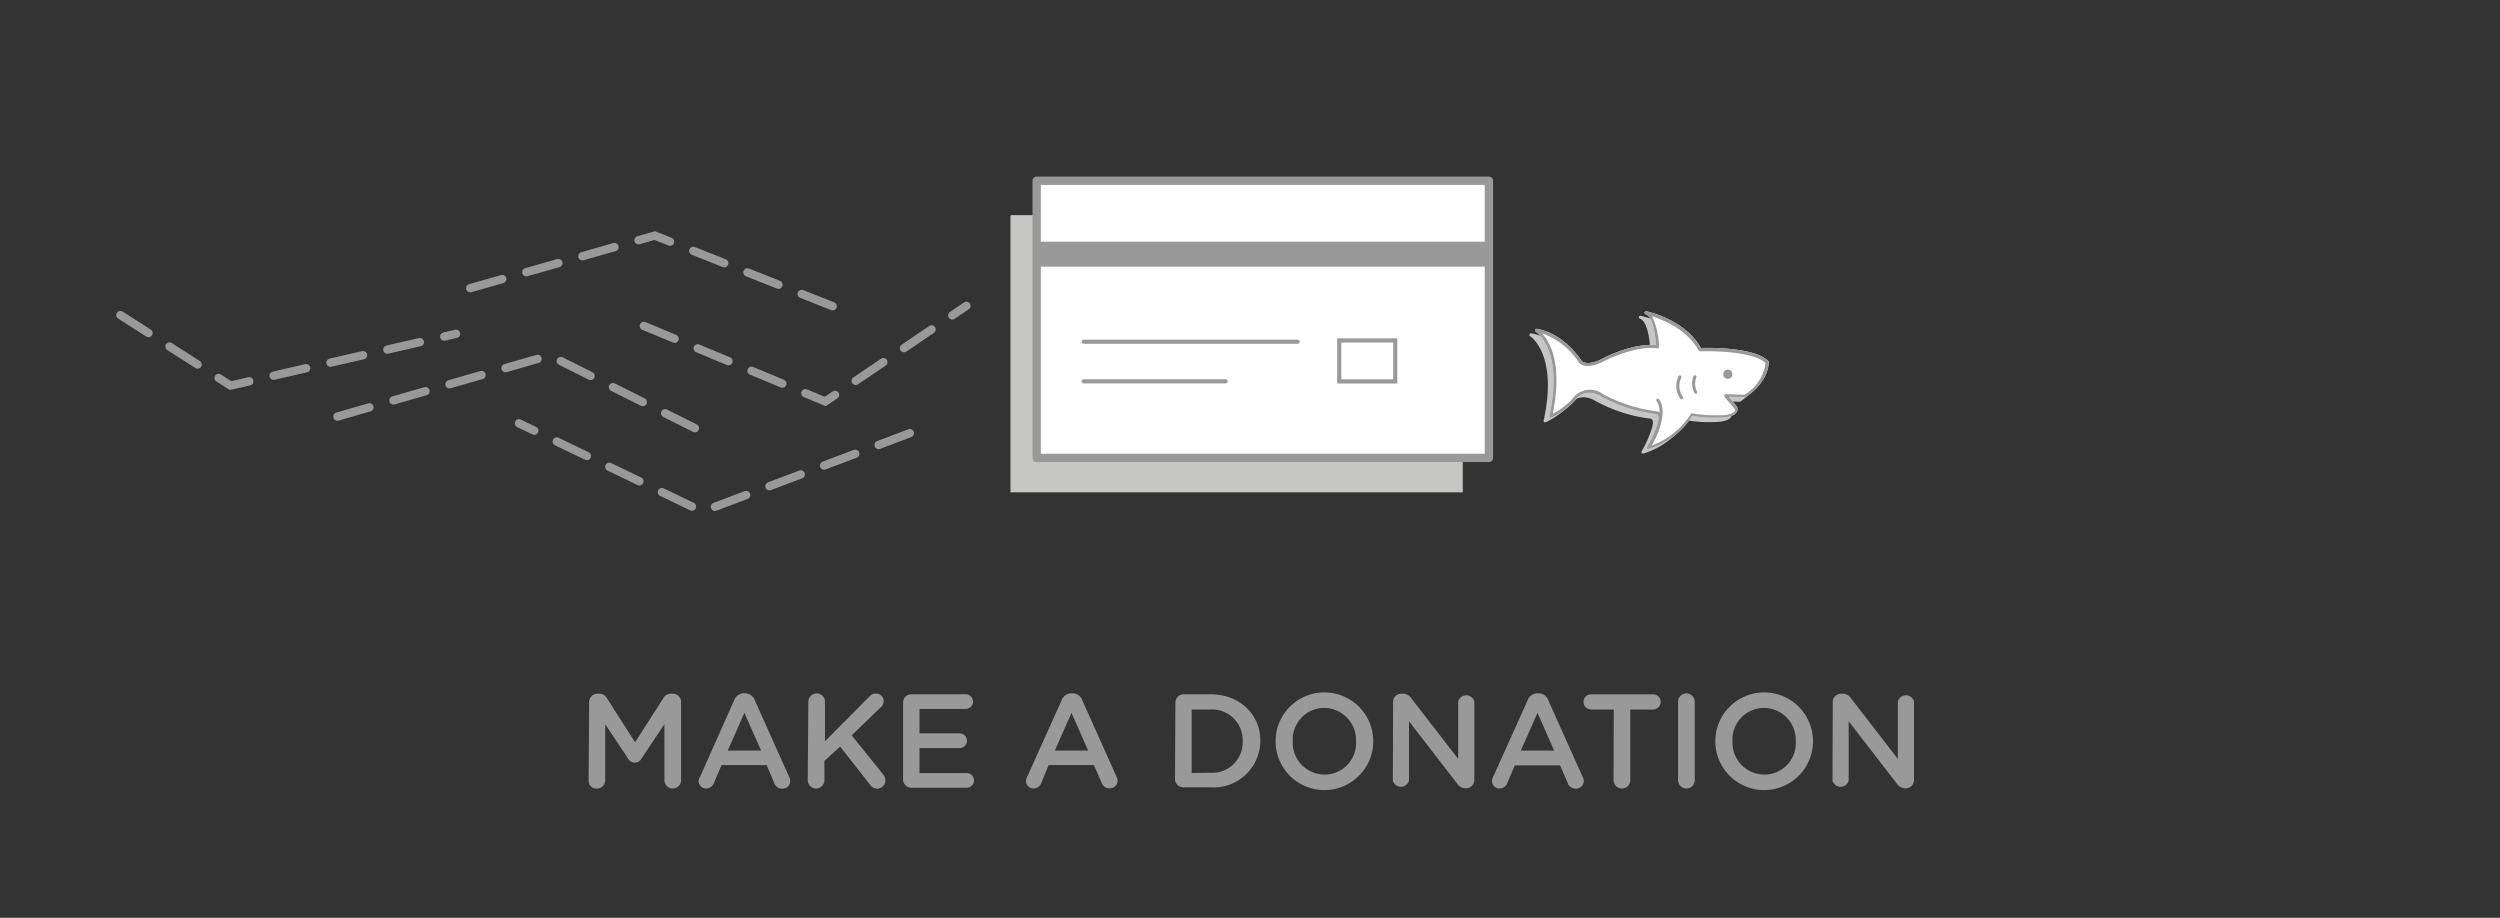 <svg id="Layer_1" data-name="Layer 1" xmlns="http://www.w3.org/2000/svg" viewBox="0 0 300 110.14"><rect x="0" y="0" width="300" height="110.14" fill="#333333" stroke="none"/><defs><style>.cls-1,.cls-4,.cls-5{fill:none;stroke-miterlimit:10;}.cls-1,.cls-3,.cls-4,.cls-5{stroke:#999;}.cls-1,.cls-3,.cls-5{stroke-linecap:round;}.cls-1{stroke-dasharray:4 3 0 0;}.cls-2{fill:#c6c6c5;}.cls-3,.cls-7{fill:#fff;}.cls-3{stroke-linejoin:round;}.cls-4{stroke-width:3px;}.cls-5{stroke-width:0.5px;}.cls-6{fill:#999;}</style></defs><title>donation</title><polyline class="cls-1" points="99.92 36.75 78.57 28.27 55.95 34.72"/><polyline class="cls-1" points="77.26 39.11 99.03 48.18 115.97 36.7"/><polyline class="cls-1" points="14.45 37.81 27.66 46.27 54.73 40.06"/><polyline class="cls-1" points="40.49 49.99 65.95 42.65 83.87 51.62"/><polyline class="cls-1" points="109.18 51.98 84.28 61.39 62.28 50.8"/><rect class="cls-2" x="121.26" y="25.82" width="54.27" height="33.26"/><rect class="cls-3" x="124.4" y="21.69" width="54.27" height="33.26"/><line class="cls-4" x1="124.4" y1="30.5" x2="178.74" y2="30.5"/><line class="cls-5" x1="130.05" y1="41.01" x2="155.71" y2="41.01"/><rect class="cls-5" x="160.71" y="40.85" width="6.72" height="4.92"/><line class="cls-5" x1="130.05" y1="45.76" x2="147.07" y2="45.76"/><path class="cls-6" d="M70.7,84.24a1,1,0,0,1,1-1h.21a1,1,0,0,1,.91.53l3.39,5.31,3.41-5.33a1,1,0,0,1,.9-.51h.21a1,1,0,0,1,1,1v9.38a1,1,0,0,1-1,1,1,1,0,0,1-1-1V86.9L77,91a.92.92,0,0,1-1.65,0l-2.72-4.08v6.71a1,1,0,0,1-1,1,.94.94,0,0,1-1-1Z"/><path class="cls-6" d="M84,93.24,88.11,84a1.25,1.25,0,0,1,1.18-.8h.1a1.23,1.23,0,0,1,1.17.8l4.16,9.28a.86.86,0,0,1,.11.42.92.92,0,0,1-.93.94,1,1,0,0,1-1-.69L92,91.81H86.59L85.65,94a1,1,0,0,1-.91.62.9.9,0,0,1-.91-.91A1,1,0,0,1,84,93.24Zm7.33-3.17-2-4.53-2,4.53Z"/><path class="cls-6" d="M97,84.21a1,1,0,0,1,2,0v4.74l5.31-5.35a1,1,0,0,1,.82-.37.9.9,0,0,1,.91.91,1,1,0,0,1-.35.74l-3.49,3.36,3.78,4.69a1.07,1.07,0,0,1,.27.71,1,1,0,0,1-1,1,1,1,0,0,1-.83-.46l-3.6-4.59L98.93,91.3v2.32a1,1,0,0,1-2,0Z"/><path class="cls-6" d="M108.37,93.53V84.31a1,1,0,0,1,1-1h6.51a.89.89,0,0,1,.88.88.88.88,0,0,1-.88.88h-5.54V88h4.82a.89.89,0,0,1,.88.9.88.88,0,0,1-.88.87h-4.82v3H116a.89.89,0,0,1,.88.88.88.88,0,0,1-.88.88h-6.59A1,1,0,0,1,108.37,93.53Z"/><path class="cls-6" d="M123.25,93.24,127.41,84a1.25,1.25,0,0,1,1.18-.8h.1a1.23,1.23,0,0,1,1.17.8L134,93.24a.86.86,0,0,1,.11.42.92.92,0,0,1-.93.94,1,1,0,0,1-1-.69l-.91-2.1h-5.44L124.94,94a1,1,0,0,1-.91.62.9.9,0,0,1-.91-.91A1,1,0,0,1,123.25,93.24Zm7.33-3.17-2-4.53-2,4.53Z"/><path class="cls-6" d="M141.05,84.31a1,1,0,0,1,1-1h3.19c3.52,0,6,2.42,6,5.57v0a5.61,5.61,0,0,1-6,5.6H142a1,1,0,0,1-1-1Zm4.18,8.42a3.65,3.65,0,0,0,3.89-3.78v0a3.68,3.68,0,0,0-3.89-3.81H143v7.62Z"/><path class="cls-6" d="M153.07,88.95v0a5.86,5.86,0,0,1,11.72,0v0a5.86,5.86,0,0,1-11.72,0Zm9.65,0v0a3.84,3.84,0,0,0-3.81-4,3.79,3.79,0,0,0-3.78,4v0a3.83,3.83,0,0,0,3.81,4A3.77,3.77,0,0,0,162.72,88.95Z"/><path class="cls-6" d="M167.17,84.24a1,1,0,0,1,1-1h.21a1.24,1.24,0,0,1,1,.58l5.6,7.25V84.19a1,1,0,0,1,1.94,0v9.41a1,1,0,0,1-1,1h-.08a1.24,1.24,0,0,1-1-.59l-5.76-7.46v7.11a1,1,0,0,1-1.94,0Z"/><path class="cls-6" d="M179.17,93.24,183.33,84a1.25,1.25,0,0,1,1.18-.8h.1a1.23,1.23,0,0,1,1.17.8l4.16,9.28a.86.86,0,0,1,.11.42.92.92,0,0,1-.93.94,1,1,0,0,1-1-.69l-.91-2.1h-5.44L180.86,94a1,1,0,0,1-.91.62.9.9,0,0,1-.91-.91A1,1,0,0,1,179.17,93.24Zm7.33-3.17-2-4.53-2,4.53Z"/><path class="cls-6" d="M193.65,85.14h-2.72a.91.91,0,1,1,0-1.82h7.44a.91.91,0,0,1,0,1.82h-2.74v8.48a1,1,0,0,1-2,0Z"/><path class="cls-6" d="M201.37,84.21a1,1,0,0,1,2,0v9.41a1,1,0,0,1-2,0Z"/><path class="cls-6" d="M205.84,88.95v0a5.86,5.86,0,0,1,11.72,0v0a5.86,5.86,0,0,1-11.72,0Zm9.65,0v0a3.84,3.84,0,0,0-3.81-4,3.79,3.79,0,0,0-3.78,4v0a3.83,3.83,0,0,0,3.81,4A3.77,3.77,0,0,0,215.49,88.95Z"/><path class="cls-6" d="M219.93,84.24a1,1,0,0,1,1-1h.21a1.24,1.24,0,0,1,1,.58l5.6,7.25V84.19a1,1,0,0,1,1.94,0v9.41a1,1,0,0,1-1,1h-.08a1.24,1.24,0,0,1-1-.59l-5.76-7.46v7.11a1,1,0,0,1-1.94,0Z"/><path class="cls-2" d="M211.57,44a.18.18,0,0,0-.05-.12c-1.64-1.7-7.2-1.61-8.09-1.58-1.94-3.43-6.35-4.36-6.54-4.4a.18.18,0,0,0-.09.35c.9.3,1.18,2.6,1.23,3.7-3-.26-6.57,1.7-6.71,1.78-1.73.76-2.2.12-2.2.11-2.43-3.51-5.28-3.82-5.4-3.84a.18.18,0,0,0-.19.13.18.18,0,0,0,.08.21s3.39,2.13,1.63,10.11a.18.18,0,0,0,.25.21,8.52,8.52,0,0,0,3-2.27c0-.06,1.09-1.39,3-.26a18.07,18.07,0,0,0,6.49,2.1.34.34,0,0,1,.32.18,1.07,1.07,0,0,1,0,.63c0,.2-.1.41-.17.64a.18.18,0,0,0,0,0A13.9,13.9,0,0,1,197,54.16a.18.18,0,0,0,.16.28h0a9.41,9.41,0,0,0,5.27-4,15.37,15.37,0,0,0,3.07.21c1.17,0,1.92-.18,2.22-.6a.69.69,0,0,0,.11-.61l0-.05-1-1.24,1.87.06a.18.18,0,0,0,.11,0C211.6,46.28,211.57,44.05,211.57,44Z"/><path class="cls-7" d="M212.25,43.46a.18.18,0,0,0-.05-.12c-1.64-1.7-7.2-1.61-8.09-1.58-1.94-3.43-6.35-4.36-6.54-4.4a.18.18,0,0,0-.09.35c.9.3,1.18,2.6,1.23,3.7-3-.26-6.57,1.7-6.71,1.78-1.73.76-2.2.12-2.2.11-2.43-3.51-5.28-3.82-5.4-3.84a.18.18,0,0,0-.19.13.18.18,0,0,0,.08.21s3.39,2.13,1.63,10.11a.18.18,0,0,0,.25.21,8.52,8.52,0,0,0,3-2.27c0-.06,1.09-1.39,3-.26a18.07,18.07,0,0,0,6.49,2.1.34.34,0,0,1,.32.18,1.07,1.07,0,0,1,0,.63c0,.2-.1.41-.17.64a.18.18,0,0,0,0,0,13.9,13.9,0,0,1-1.17,2.48.18.18,0,0,0,.16.28h0a9.41,9.41,0,0,0,5.27-4,15.37,15.37,0,0,0,3.07.21c1.17,0,1.92-.18,2.22-.6a.69.69,0,0,0,.11-.61l0-.05-1-1.24,1.87.06a.18.18,0,0,0,.11,0C212.28,45.79,212.25,43.56,212.25,43.46Z"/><path class="cls-6" d="M212.25,43.46a.18.18,0,0,0-.05-.12c-1.64-1.7-7.2-1.61-8.09-1.58-1.94-3.43-6.35-4.36-6.54-4.4a.18.18,0,0,0-.09.35c.9.3,1.18,2.6,1.23,3.7-3-.26-6.57,1.7-6.71,1.78-1.73.76-2.2.12-2.2.11-2.43-3.51-5.28-3.82-5.4-3.84a.18.18,0,0,0-.19.13.18.18,0,0,0,.08.21s3.39,2.13,1.63,10.11a.18.18,0,0,0,.25.21,8.52,8.52,0,0,0,3-2.27c0-.06,1.09-1.39,3-.26a18.07,18.07,0,0,0,6.49,2.1.34.34,0,0,1,.32.18,1.07,1.07,0,0,1,0,.63c0,.2-.1.41-.17.64a.18.18,0,0,0,0,0,13.9,13.9,0,0,1-1.17,2.48.18.18,0,0,0,.16.28h0a9.41,9.41,0,0,0,5.27-4,15.37,15.37,0,0,0,3.07.21c1.17,0,1.92-.18,2.22-.6a.69.69,0,0,0,.11-.61l0-.05-1-1.24,1.87.06a.18.18,0,0,0,.11,0C212.28,45.79,212.25,43.56,212.25,43.46Zm-2.93,3.91-2.21-.07a.18.18,0,0,0-.17.1.18.18,0,0,0,0,.2l1.26,1.53a.34.34,0,0,1-.07.26c-.13.17-.56.47-1.92.44a15.05,15.05,0,0,1-3.12-.23.18.18,0,0,0-.19.08,9.55,9.55,0,0,1-4.69,3.79,10.64,10.64,0,0,0,1.16-2.85c.43-1.92-.27-2.7-.3-2.73a.18.18,0,0,0-.27.25,2.11,2.11,0,0,1,.34,1.37.75.75,0,0,0-.46-.17,18.06,18.06,0,0,1-6.33-2.05,2.57,2.57,0,0,0-3.48.35,8.06,8.06,0,0,1-2.54,2c1.23-6-.37-8.64-1.3-9.64a8.66,8.66,0,0,1,4.44,3.51s.61.93,2.67,0c0,0,3.85-2.08,6.72-1.72a.18.18,0,0,0,.15,0,.18.18,0,0,0,.06-.14,8.52,8.52,0,0,0-.82-3.69c1.37.43,4.21,1.59,5.58,4.1a.18.18,0,0,0,.17.1c.06,0,6.16-.22,7.87,1.41A5.3,5.3,0,0,1,209.32,47.38Z"/><circle class="cls-6" cx="207.34" cy="44.91" r="0.55"/><path class="cls-6" d="M201.8,47.93a.18.18,0,0,1-.14-.06,2.62,2.62,0,0,1-.24-2.71.18.18,0,0,1,.33.16,2.3,2.3,0,0,0,.19,2.3.18.18,0,0,1-.14.3Z"/><path class="cls-6" d="M203.48,47.23a.18.18,0,0,1-.15-.08,2.44,2.44,0,0,1-.11-2,.18.18,0,0,1,.34.13,2.11,2.11,0,0,0,.07,1.69.18.18,0,0,1-.15.29Z"/></svg>